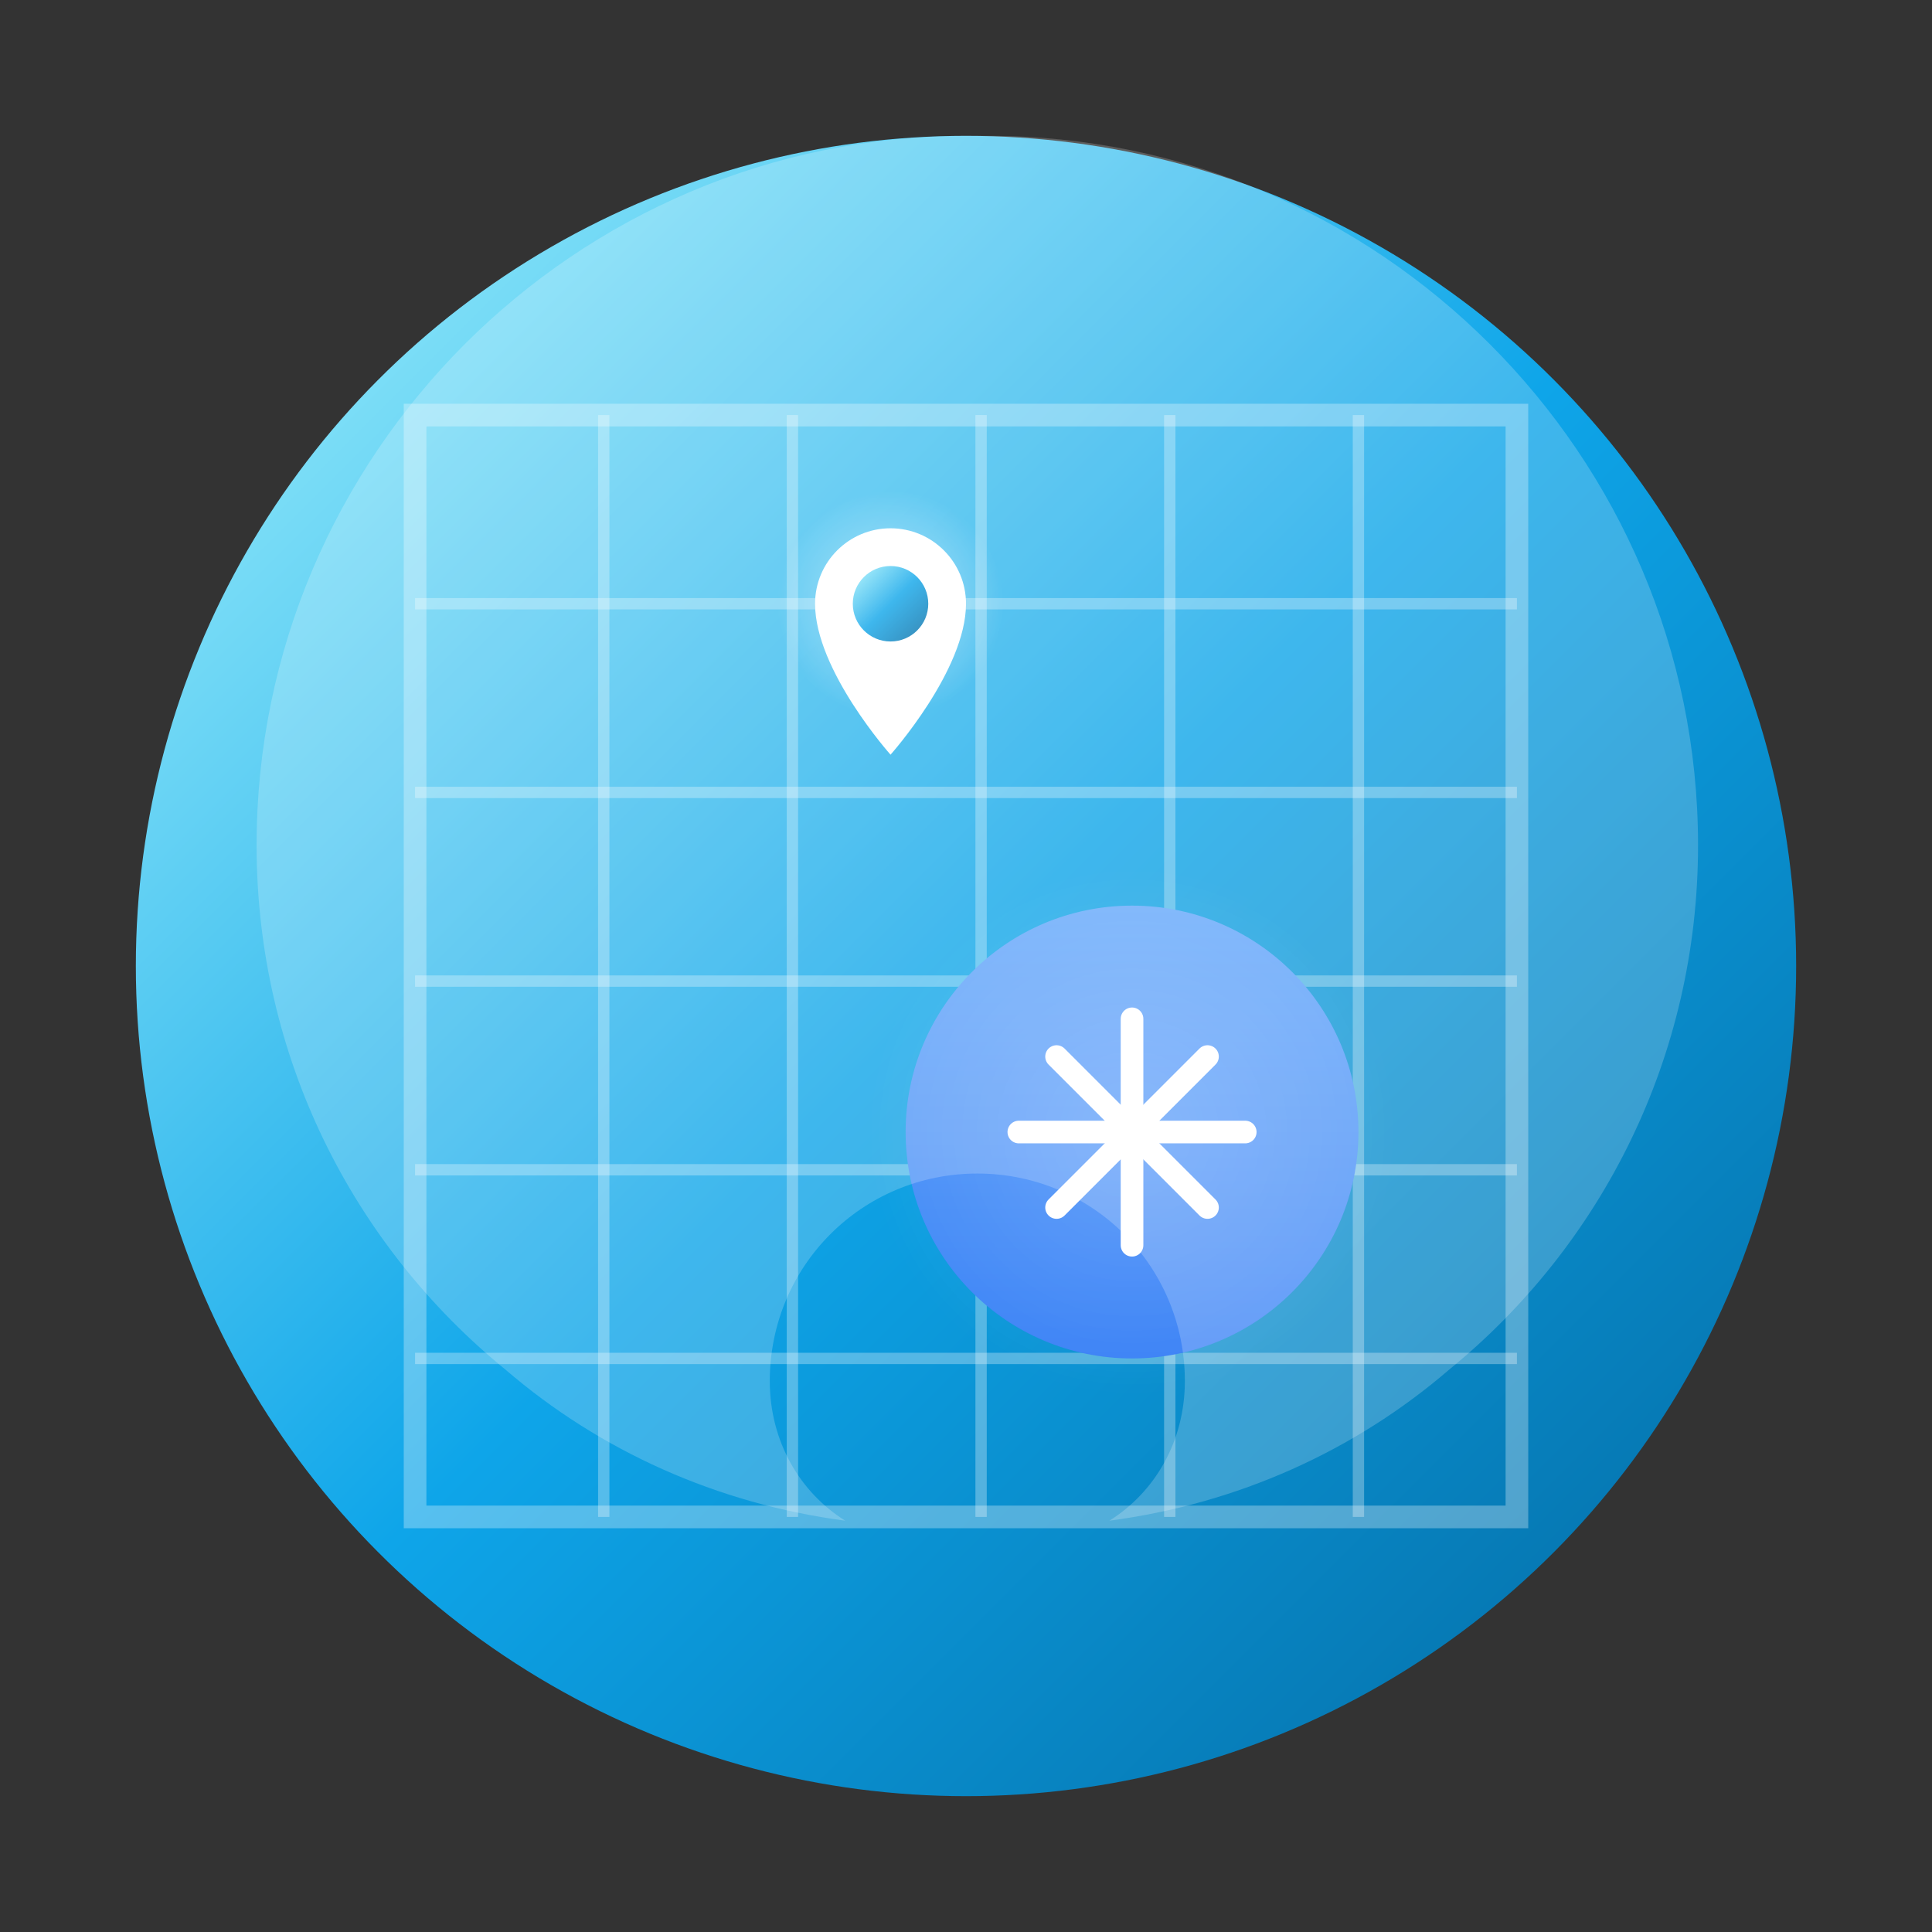 <?xml version="1.0" encoding="UTF-8"?>
<svg width="512px" height="512px" viewBox="0 0 512 512" version="1.1" xmlns="http://www.w3.org/2000/svg">
    <rect x="0" y="0" width="512" height="512" fill="#333333" stroke="none"/>
    <title>マップリンクアニメーションアイコン</title>
    <defs>
        <linearGradient x1="0%" y1="0%" x2="100%" y2="100%" id="mapGradient">
            <stop stop-color="#A5F3FC" offset="0%"></stop>
            <stop stop-color="#0EA5E9" offset="50%"></stop>
            <stop stop-color="#0369A1" offset="100%"></stop>
        </linearGradient>
        <linearGradient x1="50%" y1="0%" x2="50%" y2="100%" id="shareGradient">
            <stop stop-color="#60A5FA" offset="0%"></stop>
            <stop stop-color="#3B82F6" offset="100%"></stop>
        </linearGradient>
        <!-- パルスアニメーション用 -->
        <radialGradient id="pulseGradient" cx="50%" cy="50%" r="50%" fx="50%" fy="50%">
            <stop offset="0%" stop-color="#FFFFFF" stop-opacity="0.5">
                <animate attributeName="stop-opacity" values="0.5;0.1;0.5" dur="2s" repeatCount="indefinite" />
            </stop>
            <stop offset="100%" stop-color="#FFFFFF" stop-opacity="0">
                <animate attributeName="stop-opacity" values="0;0.2;0" dur="2s" repeatCount="indefinite" />
            </stop>
        </radialGradient>
    </defs>
    <g stroke="none" stroke-width="1" fill="none" fill-rule="evenodd">
        <!-- ベース背景 -->
        <circle fill="url(#mapGradient)" cx="256" cy="256" r="220"></circle>
        
        <!-- マップグリッド -->
        <path d="M110,110 L402,110 L402,402 L110,402 Z" stroke="#FFFFFF" stroke-width="6" opacity="0.3"></path>
        <path d="M160,110 L160,402" stroke="#FFFFFF" stroke-width="3" opacity="0.3"></path>
        <path d="M210,110 L210,402" stroke="#FFFFFF" stroke-width="3" opacity="0.3"></path>
        <path d="M260,110 L260,402" stroke="#FFFFFF" stroke-width="3" opacity="0.3"></path>
        <path d="M310,110 L310,402" stroke="#FFFFFF" stroke-width="3" opacity="0.3"></path>
        <path d="M360,110 L360,402" stroke="#FFFFFF" stroke-width="3" opacity="0.3"></path>
        <path d="M110,160 L402,160" stroke="#FFFFFF" stroke-width="3" opacity="0.3"></path>
        <path d="M110,210 L402,210" stroke="#FFFFFF" stroke-width="3" opacity="0.3"></path>
        <path d="M110,260 L402,260" stroke="#FFFFFF" stroke-width="3" opacity="0.3"></path>
        <path d="M110,310 L402,310" stroke="#FFFFFF" stroke-width="3" opacity="0.3"></path>
        <path d="M110,360 L402,360" stroke="#FFFFFF" stroke-width="3" opacity="0.3"></path>
        
        <!-- ロケーションピン -->
        <g transform="translate(190, 140)">
            <!-- パルシングエフェクト -->
            <circle cx="46" cy="20" r="30" fill="url(#pulseGradient)">
                <animate attributeName="r" values="20;30;20" dur="3s" repeatCount="indefinite" />
            </circle>
            
            <!-- ピン本体 -->
            <path d="M66,20 C66,8.954 57.046,0 46,0 C34.954,0 26,8.954 26,20 C26,37.6 46,60 46,60 C46,60 66,37.6 66,20 Z" fill="#FFFFFF">
                <animate attributeName="opacity" values="1;0.8;1" dur="2s" repeatCount="indefinite" />
            </path>
            <circle cx="46" cy="20" r="10" fill="url(#mapGradient)"></circle>
        </g>
        
        <!-- シェア要素（右下の放射状ライン） -->
        <g transform="translate(256, 256)">
            <circle cx="44" cy="44" r="60" fill="url(#shareGradient)"></circle>
            
            <!-- 拡散エフェクト -->
            <circle cx="44" cy="44" r="70" fill="url(#pulseGradient)" opacity="0.3">
                <animate attributeName="r" values="60;70;60" dur="2s" repeatCount="indefinite" />
            </circle>
            
            <!-- 十字マーク（回転アニメーション） -->
            <g>
                <animateTransform attributeName="transform" type="rotate" from="0 44 44" to="360 44 44" dur="10s" repeatCount="indefinite" />
                <path d="M44,14 L44,74" stroke="#FFFFFF" stroke-width="6" stroke-linecap="round"></path>
                <path d="M14,44 L74,44" stroke="#FFFFFF" stroke-width="6" stroke-linecap="round"></path>
            </g>
            
            <!-- クロスマーク（反対回転） -->
            <g>
                <animateTransform attributeName="transform" type="rotate" from="0 44 44" to="-360 44 44" dur="12s" repeatCount="indefinite" />
                <path d="M24,24 L64,64" stroke="#FFFFFF" stroke-width="6" stroke-linecap="round"></path>
                <path d="M24,64 L64,24" stroke="#FFFFFF" stroke-width="6" stroke-linecap="round"></path>
            </g>
        </g>
        
        <!-- 高光沢効果 -->
        <path d="M256,36 C152.5,36 68,120.5 68,224 C68,280 93.5,330 134,363 C159,384.5 190,398.5 224,403 C212,395.5 204,382 204,366 C204,335.5 228.5,311 259,311 C289.5,311 314,335.5 314,366 C314,382 306,395.5 294,403 C328,398.5 359,384.5 384,363 C424.5,330 450,280 450,224 C450,120.5 365.5,36 262,36 L256,36 Z" fill="#FFFFFF" opacity="0.2"></path>
    </g>
</svg> 